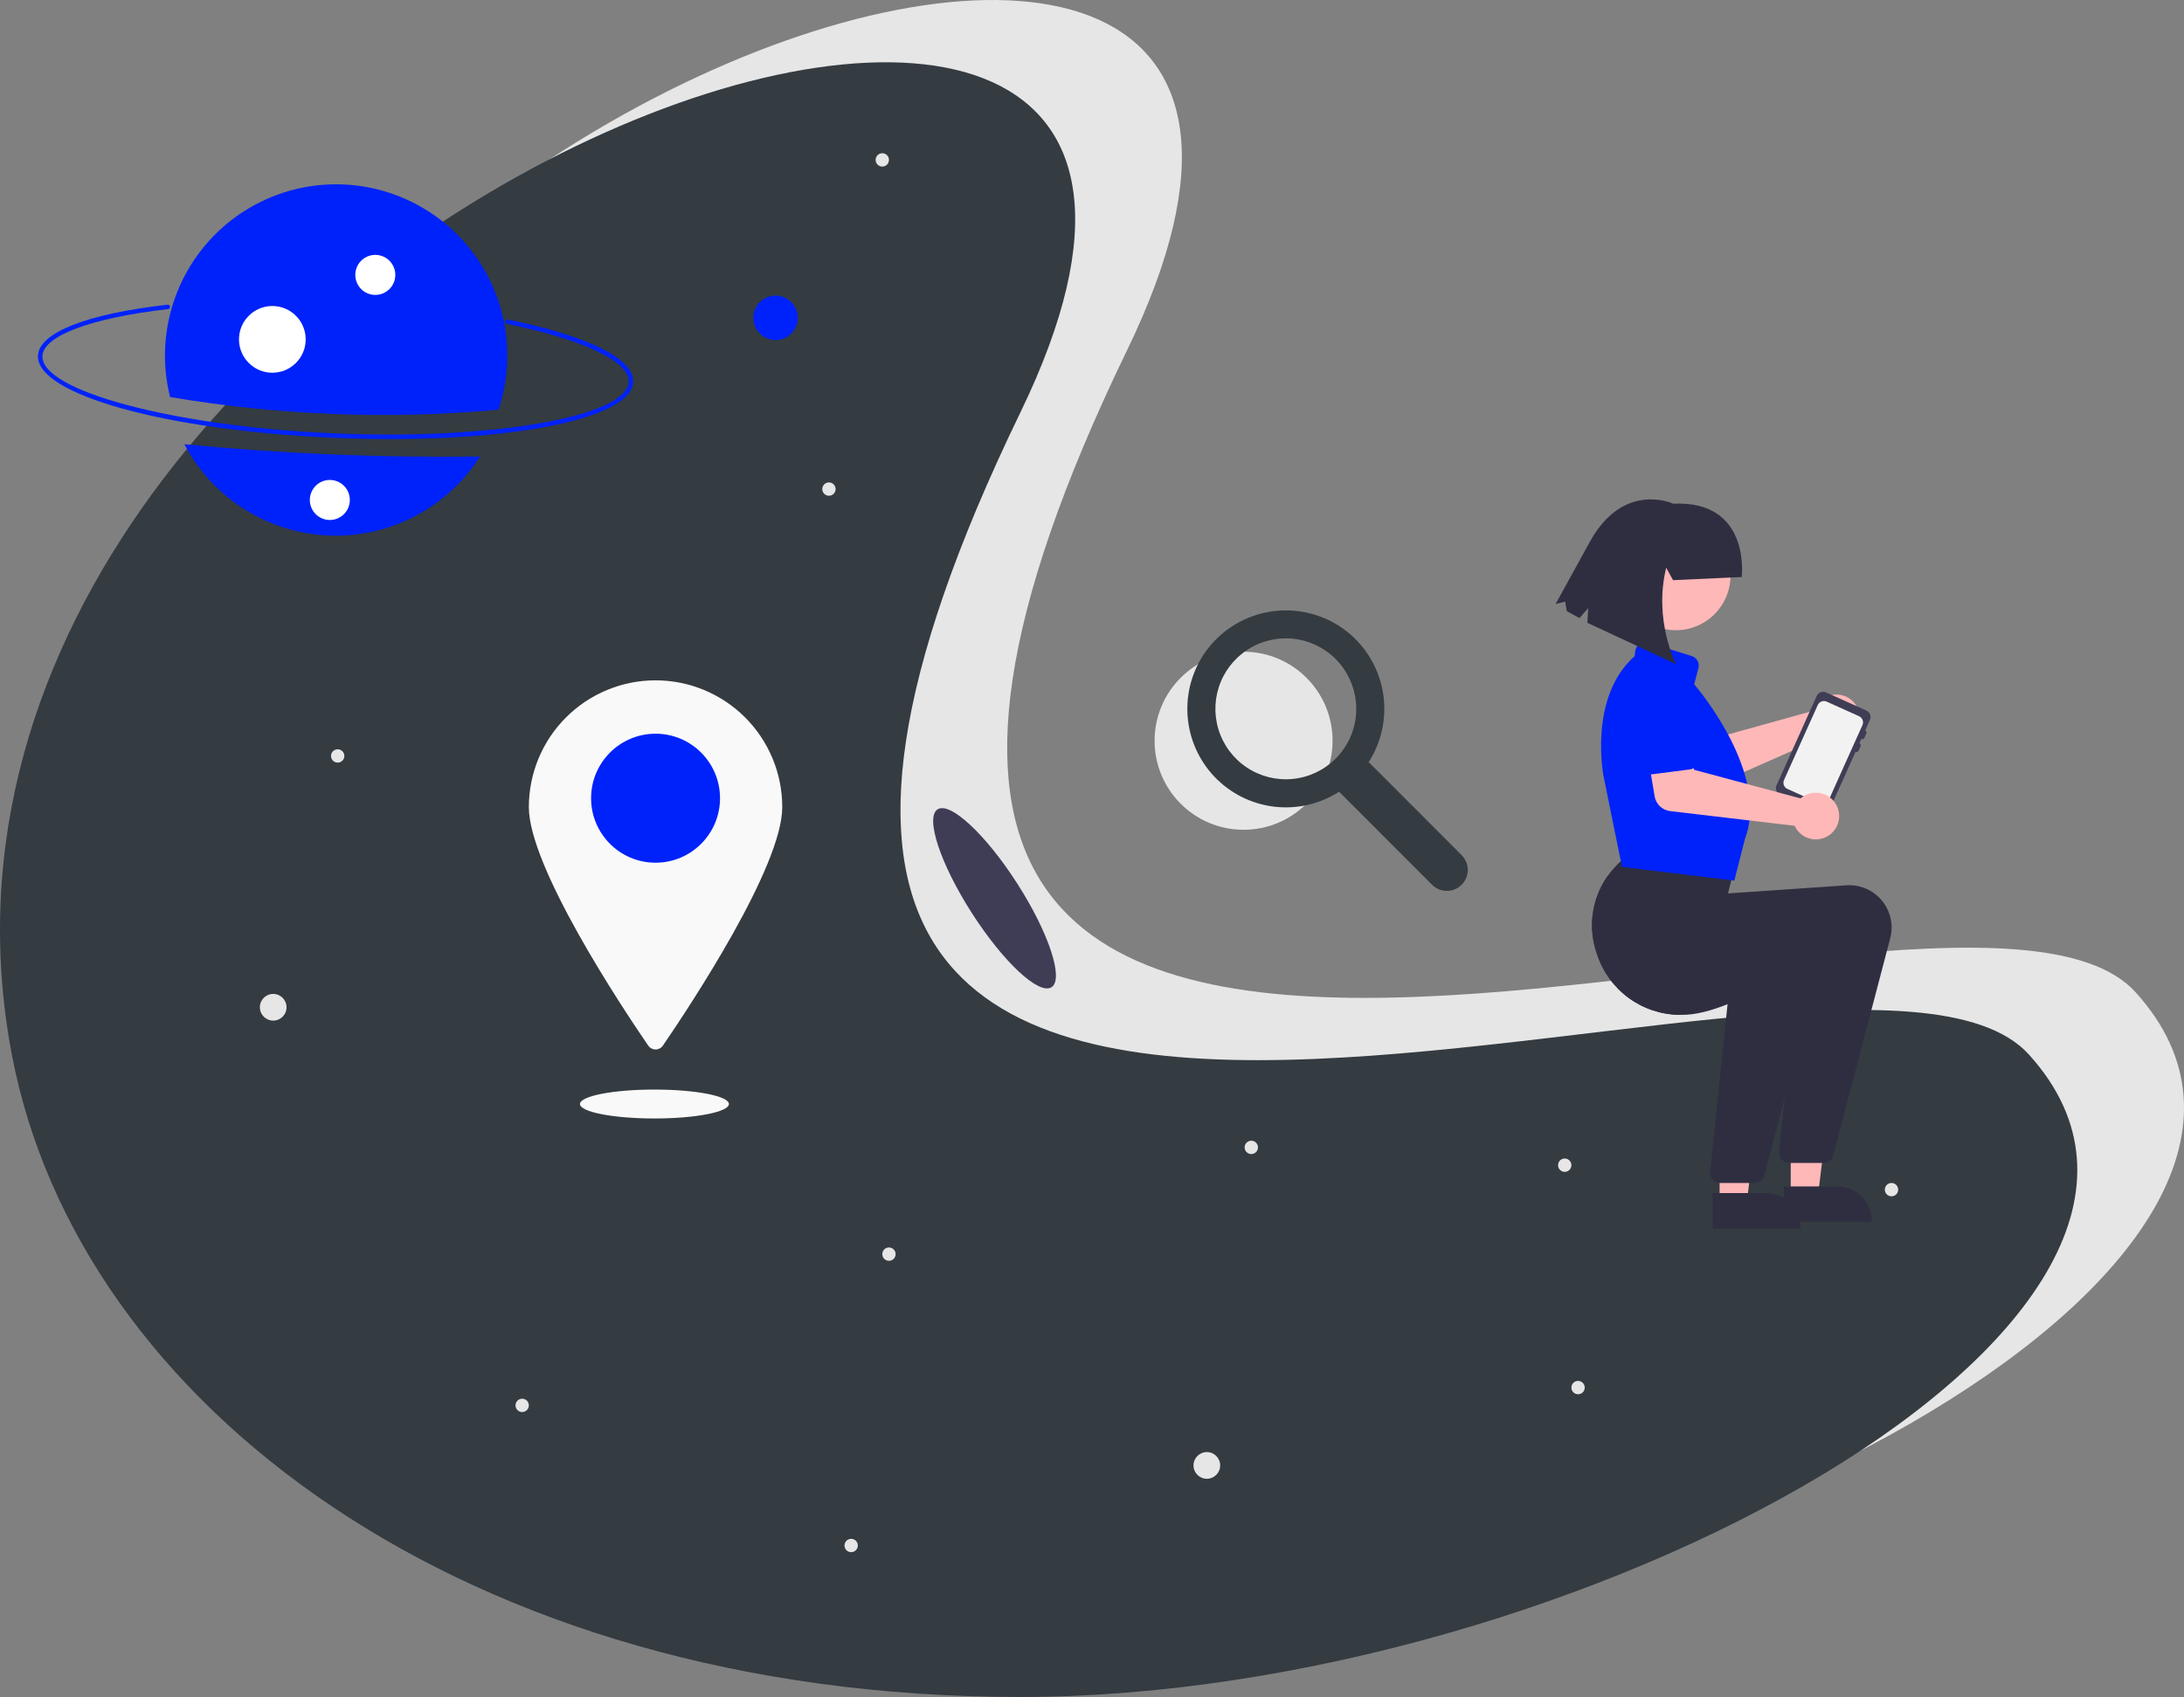 <svg width="570" height="443" viewBox="0 0 570 443" fill="none" xmlns="http://www.w3.org/2000/svg">
<rect x="0" y="0" width="570" height="443" fill="#808080" stroke="none"/>
<g clip-path="url(#clip0_21_1393)">
<path d="M324.561 216.614C337.387 216.614 347.784 206.208 347.784 193.373C347.784 180.537 337.387 170.132 324.561 170.132C311.735 170.132 301.337 180.537 301.337 193.373C301.337 206.208 311.735 216.614 324.561 216.614Z" fill="#E6E6E6"/>
<path d="M381.478 223.239L357.208 198.951C359.069 196.056 360.329 192.816 360.916 189.423C361.502 186.031 361.402 182.556 360.621 179.203C359.841 175.85 358.396 172.689 356.372 169.905C354.348 167.121 351.786 164.772 348.839 162.998C343.289 159.68 336.696 158.568 330.366 159.884C324.035 161.2 318.43 164.847 314.66 170.103C311.19 174.971 309.524 180.897 309.947 186.862C310.37 192.826 312.857 198.457 316.979 202.786C321.101 207.115 326.602 209.871 332.535 210.581C338.467 211.292 344.462 209.911 349.488 206.677L373.758 230.965C374.782 231.988 376.17 232.563 377.617 232.563C379.064 232.562 380.452 231.987 381.476 230.962C382.499 229.938 383.074 228.549 383.075 227.101C383.075 225.652 382.5 224.263 381.478 223.239ZM348.582 198.045C345.575 201.054 341.618 202.927 337.386 203.344C333.154 203.761 328.908 202.697 325.372 200.333C321.836 197.968 319.228 194.45 317.994 190.377C316.759 186.305 316.974 181.93 318.601 177.998C320.229 174.066 323.168 170.82 326.919 168.814C330.669 166.807 334.999 166.165 339.17 166.995C343.341 167.825 347.095 170.077 349.793 173.367C352.491 176.657 353.966 180.781 353.966 185.037C353.969 187.453 353.495 189.846 352.571 192.079C351.647 194.311 350.292 196.338 348.582 198.045Z" fill="#343B41"/>
<path d="M557.402 259.064C619.468 327.753 439.55 426.743 294.172 426.743C148.794 426.743 48.215 350.043 30.942 259.064C-10.94 38.469 387.785 -101.739 294.172 91.384C157.72 372.883 508.524 204.97 557.402 259.064Z" fill="#E6E6E6"/>
<path d="M529.554 275.32C591.62 344.009 411.702 443 266.324 443C120.946 443 20.368 366.3 3.094 275.32C-38.788 54.726 359.938 -85.483 266.324 107.64C129.872 389.139 480.676 221.226 529.554 275.32Z" fill="#343B41"/>
<path d="M86.788 114.275C43.237 112.356 9.47 102.955 9.913 92.872C10.179 86.827 22.505 81.966 43.729 79.536C43.805 79.527 43.882 79.533 43.956 79.553C44.029 79.574 44.098 79.609 44.158 79.657C44.218 79.704 44.268 79.763 44.306 79.83C44.343 79.897 44.367 79.97 44.375 80.046C44.384 80.123 44.377 80.2 44.356 80.273C44.335 80.347 44.3 80.415 44.252 80.475C44.204 80.535 44.145 80.585 44.078 80.621C44.011 80.658 43.937 80.681 43.861 80.69C23.868 82.979 11.304 87.667 11.073 92.923C10.671 102.041 45.368 111.288 86.84 113.115C128.311 114.942 163.685 108.783 164.087 99.665C164.319 94.387 152.137 88.596 132.295 84.553C132.22 84.538 132.149 84.509 132.086 84.466C132.022 84.424 131.968 84.369 131.926 84.305C131.884 84.242 131.854 84.17 131.84 84.095C131.825 84.02 131.825 83.943 131.841 83.868C131.856 83.793 131.886 83.722 131.929 83.659C131.971 83.596 132.026 83.542 132.09 83.499C132.154 83.457 132.225 83.428 132.3 83.414C132.375 83.4 132.452 83.4 132.527 83.416C153.587 87.707 165.513 93.648 165.246 99.716C164.802 109.799 130.34 116.194 86.788 114.275Z" fill="#0022FA"/>
<path d="M48.109 115.964C51.752 122.89 57.149 128.737 63.76 132.921C70.37 137.104 77.963 139.477 85.778 139.801C93.592 140.126 101.355 138.391 108.289 134.77C115.224 131.15 121.086 125.77 125.291 119.17C99.524 119.517 73.758 118.447 48.109 115.964Z" fill="#0022FA"/>
<path d="M130.108 106.957C132.301 100.375 132.933 93.373 131.954 86.505C130.975 79.637 128.412 73.091 124.467 67.385C120.523 61.679 115.306 56.971 109.229 53.632C103.152 50.293 96.382 48.415 89.454 48.148C82.527 47.88 75.632 49.229 69.316 52.089C63 54.949 57.436 59.241 53.063 64.626C48.691 70.01 45.632 76.338 44.126 83.111C42.621 89.883 42.711 96.913 44.39 103.644C72.699 108.454 101.513 109.567 130.108 106.957Z" fill="#0022FA"/>
<path d="M97.95 76.987C100.834 76.987 103.172 74.647 103.172 71.762C103.172 68.876 100.834 66.536 97.95 66.536C95.067 66.536 92.729 68.876 92.729 71.762C92.729 74.647 95.067 76.987 97.95 76.987Z" fill="white"/>
<path d="M71.077 97.302C75.884 97.302 79.78 93.403 79.78 88.593C79.78 83.784 75.884 79.884 71.077 79.884C66.271 79.884 62.375 83.784 62.375 88.593C62.375 93.403 66.271 97.302 71.077 97.302Z" fill="white"/>
<path d="M202.421 88.771C205.625 88.771 208.222 86.172 208.222 82.966C208.222 79.759 205.625 77.16 202.421 77.16C199.217 77.16 196.619 79.759 196.619 82.966C196.619 86.172 199.217 88.771 202.421 88.771Z" fill="#0022FA"/>
<path d="M71.305 266.433C73.227 266.433 74.785 264.873 74.785 262.949C74.785 261.025 73.227 259.465 71.305 259.465C69.382 259.465 67.823 261.025 67.823 262.949C67.823 264.873 69.382 266.433 71.305 266.433Z" fill="#E6E6E6"/>
<path d="M314.972 386.035C316.894 386.035 318.453 384.475 318.453 382.551C318.453 380.627 316.894 379.067 314.972 379.067C313.049 379.067 311.491 380.627 311.491 382.551C311.491 384.475 313.049 386.035 314.972 386.035Z" fill="#E6E6E6"/>
<path d="M88.129 199.084C89.091 199.084 89.87 198.304 89.87 197.342C89.87 196.38 89.091 195.6 88.129 195.6C87.168 195.6 86.389 196.38 86.389 197.342C86.389 198.304 87.168 199.084 88.129 199.084Z" fill="#E6E6E6"/>
<path d="M232.009 329.136C232.97 329.136 233.749 328.357 233.749 327.395C233.749 326.433 232.97 325.653 232.009 325.653C231.048 325.653 230.268 326.433 230.268 327.395C230.268 328.357 231.048 329.136 232.009 329.136Z" fill="#E6E6E6"/>
<path d="M493.661 312.299C494.622 312.299 495.402 311.519 495.402 310.557C495.402 309.596 494.622 308.816 493.661 308.816C492.7 308.816 491.921 309.596 491.921 310.557C491.921 311.519 492.7 312.299 493.661 312.299Z" fill="#E6E6E6"/>
<path d="M411.858 363.972C412.82 363.972 413.599 363.192 413.599 362.23C413.599 361.268 412.82 360.488 411.858 360.488C410.897 360.488 410.118 361.268 410.118 362.23C410.118 363.192 410.897 363.972 411.858 363.972Z" fill="#E6E6E6"/>
<path d="M326.575 301.268C327.536 301.268 328.316 300.488 328.316 299.526C328.316 298.564 327.536 297.784 326.575 297.784C325.614 297.784 324.834 298.564 324.834 299.526C324.834 300.488 325.614 301.268 326.575 301.268Z" fill="#E6E6E6"/>
<path d="M216.345 129.413C217.306 129.413 218.085 128.633 218.085 127.671C218.085 126.709 217.306 125.929 216.345 125.929C215.383 125.929 214.604 126.709 214.604 127.671C214.604 128.633 215.383 129.413 216.345 129.413Z" fill="#E6E6E6"/>
<path d="M230.268 43.485C231.23 43.485 232.009 42.705 232.009 41.743C232.009 40.781 231.23 40.002 230.268 40.002C229.307 40.002 228.528 40.781 228.528 41.743C228.528 42.705 229.307 43.485 230.268 43.485Z" fill="#E6E6E6"/>
<path d="M222.146 405.194C223.107 405.194 223.887 404.414 223.887 403.452C223.887 402.49 223.107 401.71 222.146 401.71C221.185 401.71 220.406 402.49 220.406 403.452C220.406 404.414 221.185 405.194 222.146 405.194Z" fill="#E6E6E6"/>
<path d="M136.282 368.617C137.244 368.617 138.023 367.837 138.023 366.875C138.023 365.913 137.244 365.133 136.282 365.133C135.321 365.133 134.542 365.913 134.542 366.875C134.542 367.837 135.321 368.617 136.282 368.617Z" fill="#E6E6E6"/>
<path d="M408.377 305.913C409.339 305.913 410.118 305.133 410.118 304.171C410.118 303.209 409.339 302.429 408.377 302.429C407.416 302.429 406.637 303.209 406.637 304.171C406.637 305.133 407.416 305.913 408.377 305.913Z" fill="#E6E6E6"/>
<path d="M86.081 135.742C88.964 135.742 91.302 133.402 91.302 130.516C91.302 127.63 88.964 125.291 86.081 125.291C83.197 125.291 80.859 127.63 80.859 130.516C80.859 133.402 83.197 135.742 86.081 135.742Z" fill="white"/>
<path d="M204.161 210.696C204.161 226.302 180.05 262.668 173.004 272.962C172.791 273.274 172.506 273.528 172.173 273.704C171.84 273.88 171.469 273.972 171.092 273.972C170.715 273.972 170.344 273.88 170.011 273.704C169.678 273.528 169.393 273.274 169.18 272.962C162.134 262.668 138.023 226.302 138.023 210.696C138.023 206.35 138.878 202.046 140.54 198.031C142.202 194.016 144.638 190.368 147.709 187.295C150.779 184.222 154.425 181.784 158.437 180.121C162.449 178.458 166.749 177.602 171.092 177.602C175.435 177.602 179.735 178.458 183.747 180.121C187.759 181.784 191.405 184.222 194.475 187.295C197.546 190.368 199.982 194.016 201.644 198.031C203.306 202.046 204.161 206.35 204.161 210.696Z" fill="#F9F9F9"/>
<path d="M171.092 225.211C180.384 225.211 187.917 217.672 187.917 208.373C187.917 199.075 180.384 191.536 171.092 191.536C161.8 191.536 154.267 199.075 154.267 208.373C154.267 217.672 161.8 225.211 171.092 225.211Z" fill="#0022FA"/>
<path d="M170.802 291.979C181.536 291.979 190.237 290.289 190.237 288.205C190.237 286.121 181.536 284.431 170.802 284.431C160.068 284.431 151.367 286.121 151.367 288.205C151.367 290.289 160.068 291.979 170.802 291.979Z" fill="#F9F9F9"/>
<path d="M473.906 184.581C473.759 184.867 473.634 185.164 473.534 185.469L445.812 193.177L440.816 188.285L432.453 194.865L440.456 204.386C441.102 205.155 441.981 205.694 442.959 205.921C443.937 206.148 444.963 206.051 445.882 205.645L475.828 192.417C476.844 193.122 478.05 193.502 479.287 193.504C480.523 193.507 481.732 193.133 482.751 192.432C483.77 191.731 484.551 190.736 484.991 189.579C485.432 188.422 485.509 187.159 485.215 185.957C484.92 184.755 484.266 183.672 483.341 182.85C482.416 182.029 481.263 181.509 480.035 181.36C478.807 181.211 477.563 181.439 476.468 182.014C475.374 182.59 474.48 183.485 473.906 184.581Z" fill="#FFB8B8"/>
<path d="M444.835 193.629L434.43 201.734C434.134 201.965 433.792 202.129 433.426 202.215C433.061 202.301 432.682 202.308 432.314 202.234C431.946 202.16 431.599 202.008 431.295 201.788C430.991 201.568 430.738 201.284 430.553 200.958L424.087 189.504C422.916 187.982 422.396 186.057 422.642 184.151C422.887 182.246 423.878 180.516 425.396 179.34C426.915 178.165 428.837 177.64 430.741 177.88C432.646 178.121 434.377 179.108 435.556 180.624L445.035 189.678C445.306 189.937 445.518 190.252 445.657 190.601C445.796 190.95 445.858 191.324 445.839 191.699C445.82 192.074 445.721 192.441 445.547 192.774C445.374 193.107 445.131 193.399 444.835 193.629Z" fill="#6C63FF"/>
<path d="M476.564 180.748L487.116 185.499C487.558 185.698 487.903 186.064 488.074 186.518C488.246 186.971 488.231 187.474 488.032 187.916L486.783 190.695C486.93 190.762 487.045 190.884 487.102 191.035C487.159 191.186 487.154 191.354 487.089 191.501L486.589 192.613C486.522 192.76 486.4 192.874 486.249 192.932C486.098 192.989 485.931 192.984 485.784 192.918L485.284 194.03C485.431 194.097 485.546 194.219 485.603 194.37C485.66 194.521 485.655 194.688 485.589 194.836L485.09 195.947C485.023 196.094 484.901 196.209 484.75 196.266C484.599 196.324 484.432 196.319 484.285 196.253L477.538 211.259C477.339 211.701 476.973 212.047 476.52 212.219C476.067 212.391 475.564 212.375 475.123 212.176L464.571 207.426C464.129 207.227 463.784 206.86 463.612 206.407C463.44 205.953 463.455 205.45 463.654 205.008L474.148 181.665C474.347 181.223 474.713 180.878 475.166 180.706C475.619 180.534 476.122 180.549 476.564 180.748Z" fill="#3F3D56"/>
<path d="M466.486 205.947L474.951 209.762C475.376 209.952 475.858 209.966 476.292 209.802C476.727 209.637 477.079 209.308 477.272 208.885L481.181 200.182L482.539 197.165L486.078 189.291C486.267 188.867 486.28 188.386 486.116 187.952C485.952 187.518 485.623 187.167 485.201 186.975L482.539 185.775L476.73 183.16C476.306 182.971 475.824 182.957 475.39 183.123C474.956 183.289 474.606 183.62 474.416 184.044L470.993 191.656L467.095 200.322L465.61 203.631C465.42 204.055 465.406 204.536 465.57 204.97C465.734 205.404 466.064 205.756 466.486 205.947Z" fill="#F2F2F2"/>
<path d="M448.799 313.777L455.911 313.776L459.295 286.321L448.797 286.322L448.799 313.777Z" fill="#FFB8B8"/>
<path d="M446.985 311.453L460.992 311.452C462.164 311.452 463.326 311.683 464.409 312.132C465.492 312.581 466.476 313.239 467.305 314.069C468.133 314.898 468.791 315.883 469.24 316.967C469.688 318.051 469.919 319.212 469.919 320.386V320.676L446.985 320.677L446.985 311.453Z" fill="#2F2E41"/>
<path d="M467.364 312.035L474.476 312.035L477.861 284.579L467.363 284.58L467.364 312.035Z" fill="#FFB8B8"/>
<path d="M465.55 309.711L479.557 309.711C480.729 309.711 481.89 309.942 482.973 310.391C484.057 310.84 485.041 311.498 485.87 312.327C486.698 313.157 487.356 314.141 487.805 315.225C488.253 316.309 488.484 317.471 488.484 318.644V318.934L465.55 318.935L465.55 309.711Z" fill="#2F2E41"/>
<path d="M416.895 249.352C418.41 253.847 421.284 257.76 425.12 260.549C428.955 263.337 433.562 264.864 438.302 264.917L438.662 264.923C442.334 265.028 446.645 263.843 450.874 262.142C459.229 258.78 467.252 253.398 469.381 251.918L465.773 286.631L464.311 300.705C464.274 301.069 464.314 301.437 464.427 301.785C464.541 302.132 464.726 302.453 464.971 302.724C465.216 302.996 465.515 303.214 465.849 303.363C466.183 303.512 466.544 303.59 466.91 303.59H475.92C476.498 303.591 477.059 303.4 477.517 303.047C477.975 302.694 478.302 302.199 478.449 301.64L493.325 244.945C493.771 243.248 493.807 241.469 493.429 239.755C493.052 238.042 492.272 236.443 491.155 235.091C490.037 233.738 488.614 232.672 487.003 231.98C485.392 231.287 483.639 230.989 481.89 231.109L450.991 233.229L453.149 224.589L425.568 222.755L425.487 222.813C424.825 223.295 424.181 223.8 423.566 224.328C422.029 225.629 420.666 227.124 419.511 228.775C417.445 231.738 416.128 235.158 415.673 238.741C415.217 242.325 415.636 245.966 416.895 249.352Z" fill="#2F2E41"/>
<path d="M416.895 249.352C418.41 253.847 421.284 257.76 425.12 260.549C428.955 263.337 433.562 264.864 438.302 264.917C442.836 262.621 447.21 260.024 451.396 257.143L450.874 262.142L446.326 305.93C446.289 306.294 446.329 306.662 446.442 307.01C446.556 307.358 446.741 307.678 446.986 307.95C447.231 308.222 447.53 308.439 447.864 308.588C448.198 308.738 448.559 308.815 448.925 308.816H457.935C458.513 308.816 459.074 308.625 459.532 308.272C459.99 307.919 460.317 307.424 460.464 306.865L465.773 286.632L475.34 250.17C475.786 248.473 475.822 246.694 475.444 244.981C475.067 243.267 474.287 241.668 473.17 240.316C472.052 238.964 470.629 237.898 469.018 237.205C467.407 236.513 465.654 236.215 463.905 236.335L433.006 238.454L435.164 229.815L419.511 228.776C417.445 231.738 416.128 235.158 415.673 238.741C415.217 242.325 415.636 245.966 416.895 249.352Z" fill="#2F2E41"/>
<path d="M423.527 226.331L423.319 226.306L418.507 202.626C418.466 202.421 414.532 181.996 426.593 171.318L426.802 169.857C426.856 169.483 426.99 169.125 427.196 168.808C427.401 168.491 427.673 168.222 427.992 168.02C428.311 167.819 428.67 167.688 429.044 167.639C429.419 167.589 429.799 167.622 430.16 167.733L441.522 171.26C442.165 171.459 442.707 171.898 443.033 172.487C443.36 173.076 443.446 173.769 443.274 174.42L442.169 178.624C443.701 180.424 461.729 202.145 455.449 218.88L452.637 229.883L423.527 226.331Z" fill="#0022FA"/>
<path d="M470.706 207.85C470.434 208.021 470.176 208.214 469.935 208.425L442.146 200.96L440.33 194.205L429.785 195.617L431.84 207.887C432.006 208.878 432.489 209.789 433.216 210.482C433.943 211.176 434.876 211.614 435.873 211.732L468.381 215.575C468.897 216.7 469.743 217.64 470.807 218.272C471.87 218.903 473.101 219.196 474.335 219.11C475.568 219.025 476.747 218.566 477.713 217.793C478.68 217.021 479.389 215.973 479.745 214.788C480.102 213.603 480.09 212.337 479.71 211.16C479.331 209.982 478.602 208.947 477.62 208.194C476.639 207.441 475.452 207.005 474.217 206.943C472.981 206.882 471.757 207.198 470.706 207.85Z" fill="#FFB8B8"/>
<path d="M441.076 200.852L427.998 202.538C427.626 202.586 427.248 202.553 426.89 202.442C426.532 202.33 426.201 202.143 425.922 201.892C425.643 201.642 425.421 201.334 425.271 200.989C425.121 200.645 425.047 200.273 425.054 199.897L425.304 186.744C425.069 184.838 425.6 182.916 426.779 181.4C427.958 179.884 429.69 178.898 431.595 178.659C433.499 178.419 435.421 178.945 436.939 180.121C438.457 181.297 439.447 183.027 439.691 184.932L443.255 197.551C443.357 197.912 443.38 198.292 443.322 198.663C443.264 199.034 443.127 199.388 442.921 199.701C442.714 200.014 442.442 200.279 442.124 200.478C441.805 200.677 441.448 200.804 441.076 200.852Z" fill="#0022FA"/>
<path d="M437.395 164.519C445.265 164.519 451.644 158.135 451.644 150.259C451.644 142.384 445.265 135.999 437.395 135.999C429.525 135.999 423.146 142.384 423.146 150.259C423.146 158.135 429.525 164.519 437.395 164.519Z" fill="#FFB8B8"/>
<path d="M436.645 151.45L434.861 148.199C431.482 161.978 437.451 173.381 437.451 173.381L414.284 162.582L414.504 158.75L412.212 161.353L408.918 159.537L408.483 157.051L405.997 157.668L415.072 141.186C423.881 125.503 436.686 131.49 436.686 131.49C457.059 130.521 454.571 150.636 454.571 150.636L436.645 151.45Z" fill="#2F2E41"/>
<path d="M274.439 257.717C277.724 255.609 273.729 243.506 265.515 230.684C257.301 217.861 247.979 209.175 244.694 211.283C241.409 213.391 245.404 225.494 253.618 238.316C261.832 251.139 271.154 259.825 274.439 257.717Z" fill="#3F3D56"/>
</g>
<defs>
<clipPath id="clip0_21_1393">
<rect width="570" height="443" fill="white"/>
</clipPath>
</defs>
</svg>

